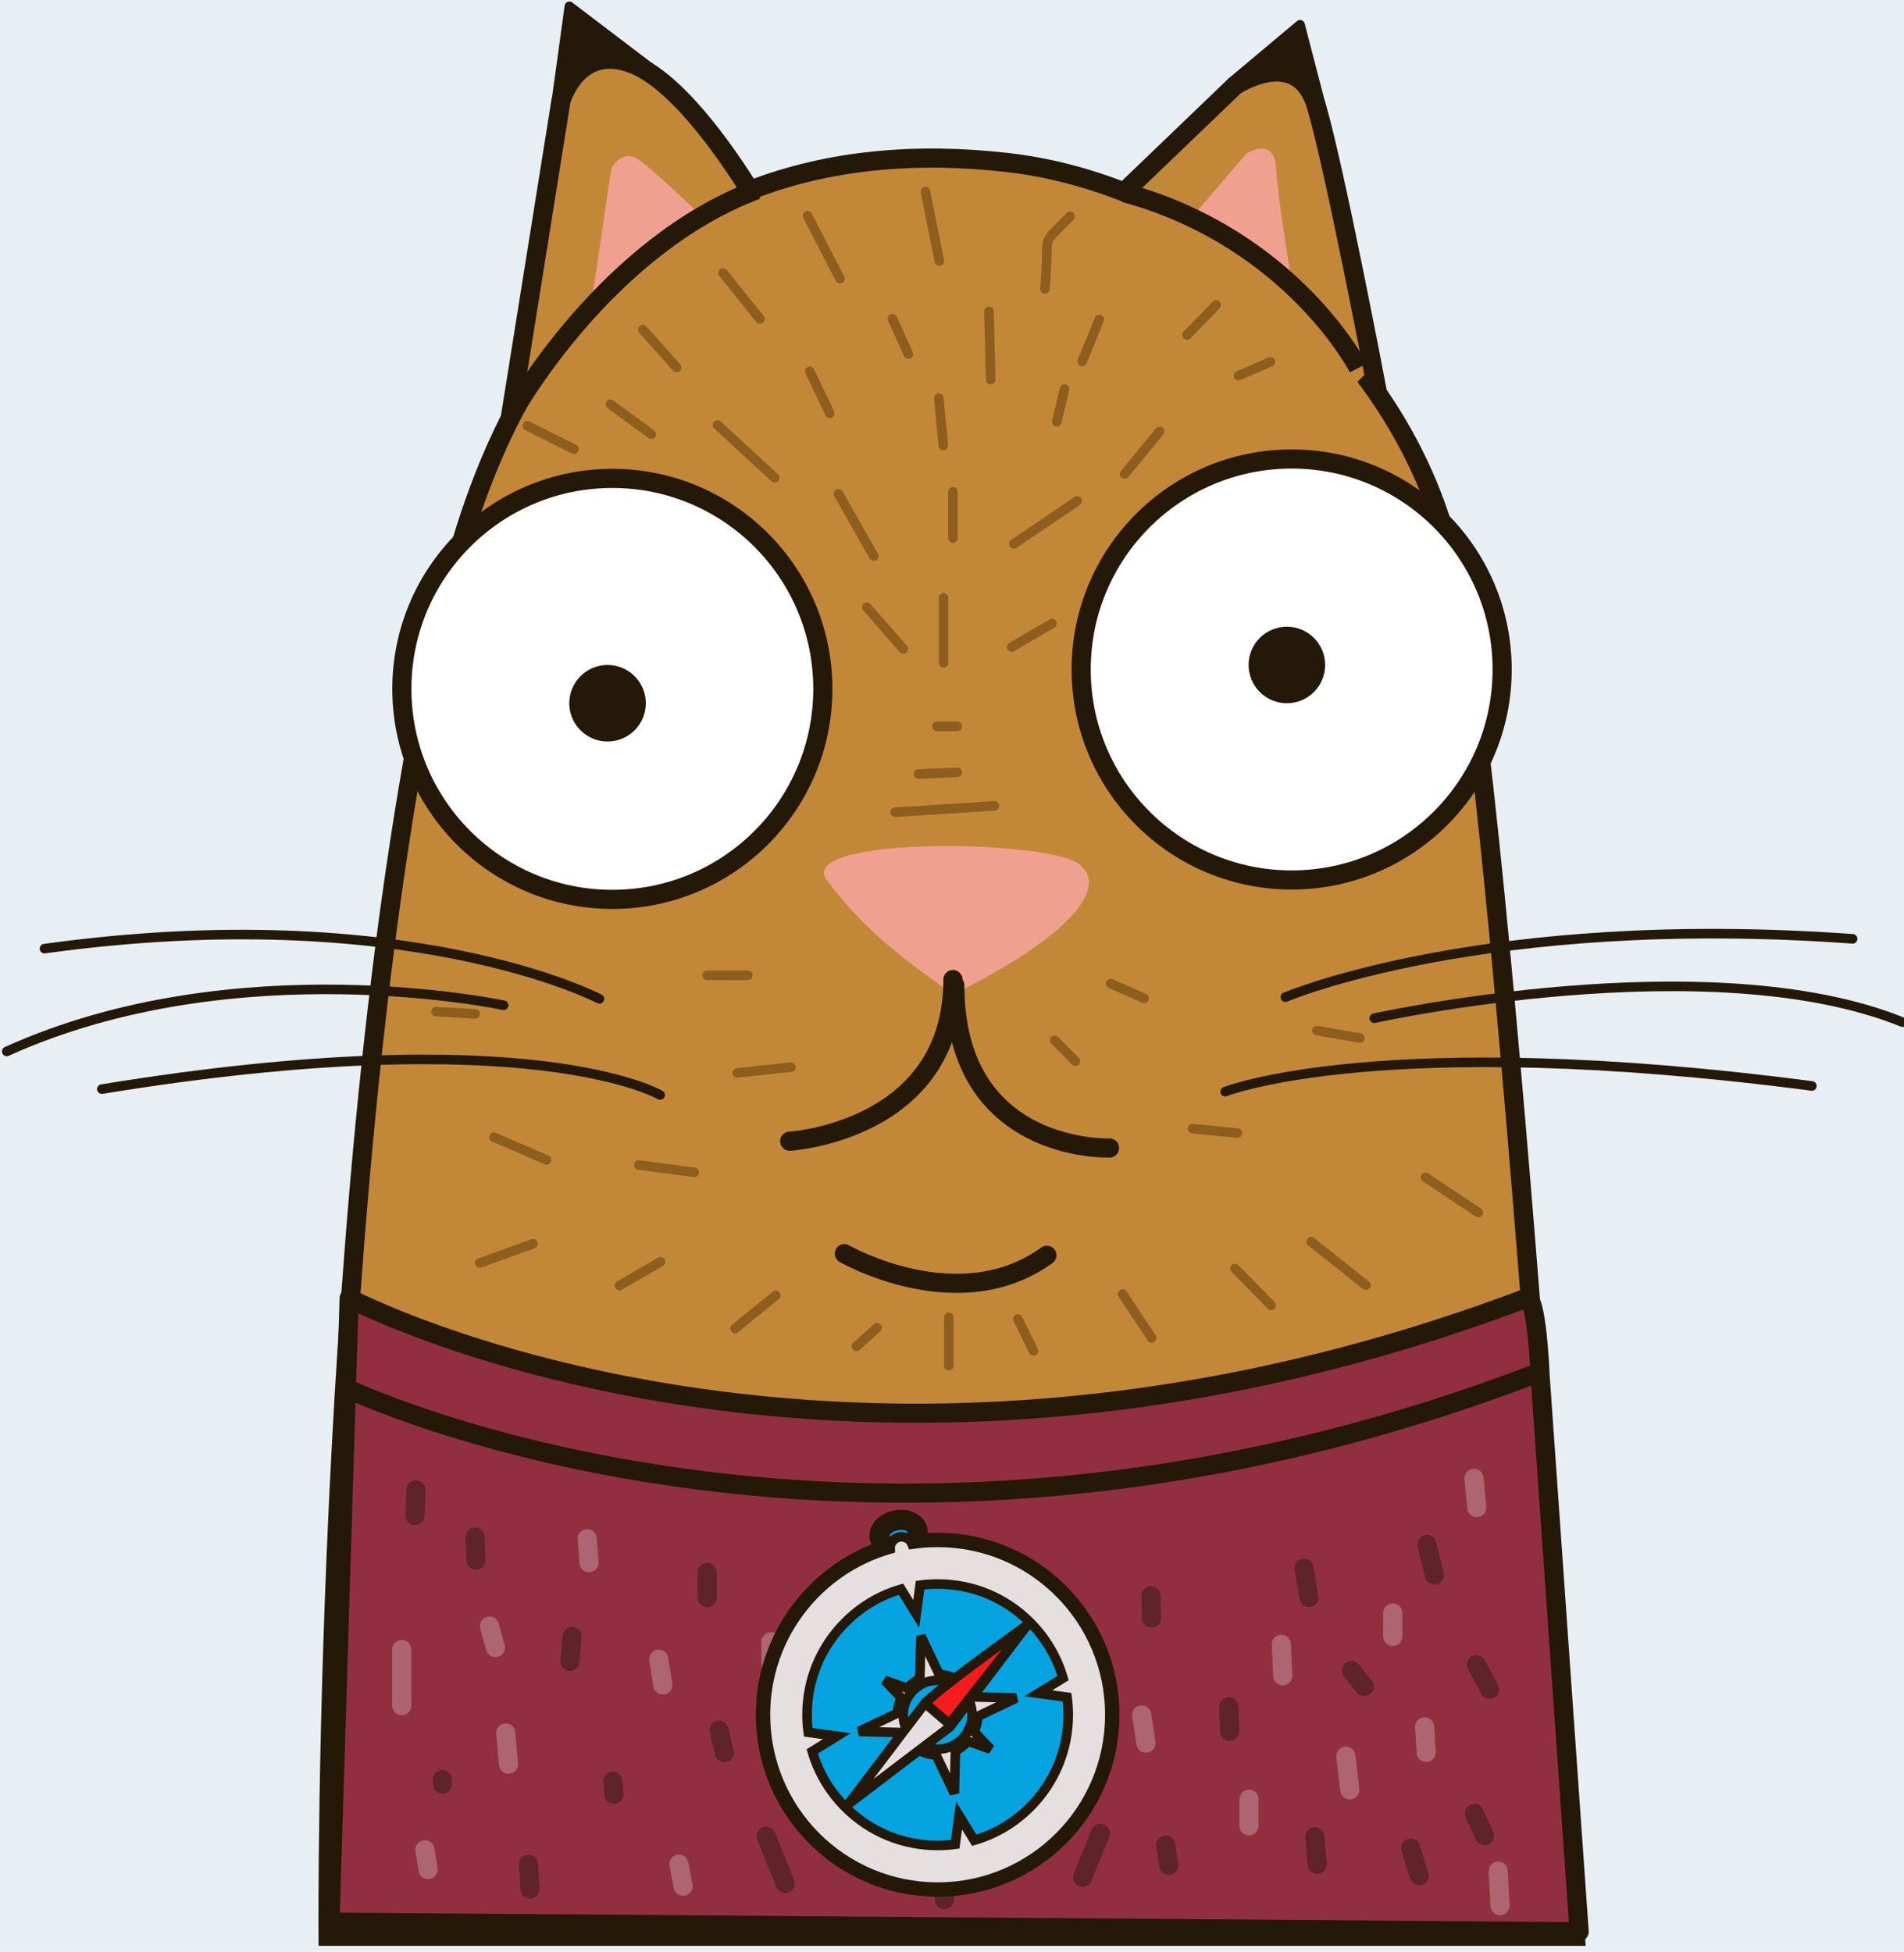 <?xml version="1.0" encoding="UTF-8"?>
<svg width="199px" height="204px" viewBox="0 0 199 204" version="1.1" xmlns="http://www.w3.org/2000/svg" xmlns:xlink="http://www.w3.org/1999/xlink">
    <!-- Generator: Sketch 39.1 (31720) - http://www.bohemiancoding.com/sketch -->
    <title>Poes Safari</title>
    <desc>Created with Sketch.</desc>
    <defs></defs>
    <g id="Page-1" stroke="none" stroke-width="1" fill="none" fill-rule="evenodd">
        <rect id="Rectangle-2" fill="#E7EFF5" x="-1306" y="-420" width="1833" height="838"></rect>
        <g id="Poes-Safari">
            <g id="Cat">
                <g id="Body" transform="translate(34, 6)">
                    <path d="M108.674,33.309 C112.524,38.434 115.486,44.203 117.177,50.368 C122.878,71.159 130.66,196.375 130.66,196.375 L0.292,196.375 C0.292,196.375 -0.363,108.512 13.093,54.86 C15.041,47.09 17.663,40.478 20.844,34.92 L19.605,35.966 L24.633,4.536 C24.633,4.536 26.389,-1.656 32.269,0.742 C37.235,2.766 42.771,11.293 44.374,13.898 C52.586,10.692 61.761,9.887 71.365,10.993 C75.439,11.462 79.522,12.515 83.488,14.07 L95.046,2.974 C95.046,2.974 101.68,-1.459 103.613,5.181 C105.547,11.82 109.803,34.155 109.803,34.155 L108.674,33.309 Z" stroke="#241808" stroke-width="2" fill="#C28838"></path>
                    <g id="Fur" transform="translate(11, 14)" stroke="#8D5E1D" stroke-linecap="round" stroke-linejoin="round">
                        <path d="" id="Path-17"></path>
                        <path d="M25.729,18.42 L22.183,14.442" id="Path-18"></path>
                        <path d="M34.421,13.333 L30.57,8.532" id="Path-19"></path>
                        <path d="M42.792,9.122 C41.662,6.93 40.531,4.738 39.401,2.546" id="Path-20"></path>
                        <path d="M53.175,7.275 L51.72,0.024" id="Path-21"></path>
                        <path d="M64.21,10.201 C64.808,3.814 63.471,6.134 66.841,2.61" id="Path-22"></path>
                        <path d="M79.068,15.007 C80.082,13.964 81.095,12.921 82.109,11.878" id="Path-23"></path>
                        <path d="M84.44,19.268 C85.552,18.784 86.663,18.3 87.774,17.816" id="Path-24"></path>
                        <path d="M68.108,17.773 L69.893,13.393" id="Path-25"></path>
                        <path d="M58.546,19.665 L58.36,12.542" id="Path-26"></path>
                        <path d="M49.943,17.004 L48.275,13.312" id="Path-27"></path>
                        <path d="M41.717,23.193 L39.636,18.814" id="Path-28"></path>
                        <path d="M53.595,26.575 C53.436,24.925 53.278,23.275 53.119,21.624" id="Path-29"></path>
                        <path d="M65.45,24.085 L66.257,20.666" id="Path-30"></path>
                        <path d="" id="Path-31"></path>
                        <polyline id="Path-32" points="52.923 55.918 53.507 55.918 53.634 55.918 53.887 55.918 54.071 55.918 54.13 55.918 54.188 55.918 54.246 55.918 54.305 55.918 54.421 55.918 54.538 55.918 54.596 55.918 54.654 55.918 54.713 55.918 54.771 55.918 54.946 55.918 55.004 55.918 55.062 55.918"></polyline>
                        <path d="M51.001,60.897 L55.041,60.72" id="Path-33"></path>
                        <path d="M48.558,64.892 L58.936,64.228" id="Path-34"></path>
                        <path d="M4.67,85.964 L0.578,85.728" id="Path-35"></path>
                        <polyline id="Path-36" points="33.17 81.935 32.523 81.935 32.229 81.935 31.808 81.935 31.602 81.935 31.396 81.935 31.19 81.935 30.985 81.935 30.69 81.935 30.357 81.935 30.152 81.935 29.897 81.935 29.77 81.935 29.516 81.935 29.389 81.935 29.33 81.935 29.271 81.935 29.144 81.935 29.085 81.935 29.026 81.935 28.967 81.935 28.908 81.935"></polyline>
                        <path d="M37.663,91.531 L32.046,92.139" id="Path-37"></path>
                        <path d="M27.565,102.526 L21.79,101.765" id="Path-38"></path>
                        <path d="M12.115,101.229 C10.287,100.438 8.459,99.647 6.63,98.856" id="Path-39"></path>
                        <path d="M10.71,109.991 L5.132,112.003" id="Path-40"></path>
                        <path d="M24.033,111.882 L19.738,114.365" id="Path-41"></path>
                        <path d="M36.085,115.391 L31.827,118.845" id="Path-42"></path>
                        <path d="M46.664,118.777 L44.513,120.711" id="Path-43"></path>
                        <polyline id="Path-44" points="54.172 117.684 54.172 118.269 54.172 118.395 54.172 118.6 54.172 118.727 54.172 118.853 54.172 118.979 54.172 119.038 54.172 119.164 54.172 119.222 54.172 119.407 54.172 119.465 54.172 119.524 54.172 119.64 54.172 119.699 54.172 119.757 54.172 119.815 54.172 119.873 54.172 119.932 54.172 119.99 54.172 120.048 54.172 120.165 54.172 120.223 54.172 120.281 54.172 120.34 54.172 120.398 54.172 120.456 54.172 120.573 54.172 120.631 54.172 120.748 54.172 120.806 54.172 120.864 54.172 120.923 54.172 120.981 54.172 121.039 54.172 121.098 54.172 121.224 54.172 121.282 54.172 121.341 54.172 121.399 54.172 121.457 54.172 121.574 54.172 121.632 54.172 121.69 54.172 121.807 54.172 121.923 54.172 121.982 54.172 122.04 54.172 122.098 54.172 122.157 54.172 122.215 54.172 122.273 54.172 122.39 54.172 122.448 54.172 122.506 54.172 122.565 54.172 122.623 54.172 122.681 54.172 122.74"></polyline>
                        <path d="M61.383,117.855 C61.927,118.963 62.471,120.07 63.015,121.178" id="Path-45"></path>
                        <path d="M72.326,115.242 L75.364,119.84" id="Path-46"></path>
                        <path d="M84.076,112.584 C85.334,113.863 86.593,115.143 87.851,116.423" id="Path-47"></path>
                        <path d="" id="Path-48"></path>
                        <path d="M92.038,109.779 C93.944,111.292 95.849,112.806 97.754,114.32" id="Path-49"></path>
                        <path d="M103.994,103.053 L109.519,106.735" id="Path-50"></path>
                        <path d="M92.632,87.715 L97.133,88.493" id="Path-51"></path>
                        <path d="M79.639,97.96 C81.2,98.115 82.762,98.27 84.324,98.426" id="Path-52"></path>
                        <path d="M71.092,82.802 C72.254,83.316 73.417,83.83 74.579,84.343" id="Path-53"></path>
                        <path d="M65.234,88.738 L67.407,90.919" id="Path-54"></path>
                        <path d="M46.329,38.133 C45.098,35.96 43.867,33.787 42.636,31.614" id="Path-55"></path>
                        <polyline id="Path-56" points="54.599 36.235 54.599 34.821 54.599 34.579 54.599 34.189 54.599 33.464 54.599 33.352 54.599 33.24 54.599 32.999 54.599 32.757 54.599 32.516 54.599 32.404 54.599 32.292 54.599 32.18 54.599 32.068 54.599 31.956 54.599 31.843 54.599 31.731 54.599 31.619 54.599 31.507 54.599 31.395"></polyline>
                        <path d="M60.97,36.835 L67.591,32.352" id="Path-57"></path>
                        <path d="M60.73,47.632 C62.138,46.811 63.545,45.991 64.952,45.17" id="Path-58"></path>
                        <polyline id="Path-59" points="53.618 49.26 53.618 47.844 53.618 47.285 53.618 46.895 53.618 46.336 53.618 45.144 53.618 44.754 53.618 43.88 53.618 43.638 53.618 43.043 53.618 42.931 53.618 42.819 53.618 42.595 53.618 42.483"></polyline>
                        <path d="M49.408,47.828 L45.598,43.458" id="Path-60"></path>
                        <path d="M35.976,29.936 L29.989,24.416" id="Path-61"></path>
                        <path d="M72.541,29.538 C73.763,28.055 74.984,26.572 76.206,25.088" id="Path-62"></path>
                        <path d="M14.983,26.945 C13.36,26.131 11.736,25.316 10.112,24.501" id="Path-63"></path>
                        <path d="M23.075,25.386 L18.795,22.251" id="Path-64"></path>
                    </g>
                </g>
                <g id="Face">
                    <path d="M88.251,131.028 C88.251,131.028 100.18,137.891 109.415,131.197" id="Mouth" stroke="#241808" stroke-width="2" stroke-linecap="round"></path>
                    <g id="Eyes" transform="translate(42, 47)" stroke="#241808">
                        <circle id="Oval" stroke-width="2" fill="#FFFFFF" cx="22" cy="25" r="22"></circle>
                        <circle id="Oval" stroke-width="2" fill="#FFFFFF" cx="93" cy="22.972" r="22"></circle>
                        <path d="M92.5,26 C94.433,26 96,24.433 96,22.5 C96,20.567 94.433,19 92.5,19 C90.567,19 89,20.567 89,22.5 C89,24.433 90.567,26 92.5,26 Z" id="Oval-2" fill="#241808"></path>
                        <path d="M21.5,30 C23.433,30 25,28.433 25,26.5 C25,24.567 23.433,23 21.5,23 C19.567,23 18,24.567 18,26.5 C18,28.433 19.567,30 21.5,30 Z" id="Oval-2" fill="#241808"></path>
                    </g>
                    <g id="Nose" transform="translate(82, 88)">
                        <path d="M4.459,4.058 C0.851,-0.632 27.125,-0.243 30.656,2.23 C34.187,4.703 29.566,10.012 17.635,15.927 C11.115,11.361 8.066,8.748 4.459,4.058 Z" id="Path-12" fill="#F0A08E"></path>
                        <path d="M0.538,31.276 C0.538,31.276 17.597,30.246 17.597,14.377" id="Path-2" stroke="#241808" stroke-width="2" stroke-linecap="round" stroke-linejoin="round"></path>
                        <path d="M33.963,31.984 C33.963,31.984 17.792,32.613 17.792,14.965" id="Path-3" stroke="#241808" stroke-width="2" stroke-linecap="round" stroke-linejoin="round"></path>
                    </g>
                    <g id="Whiskers" transform="translate(0, 97)" stroke="#241808" stroke-linecap="round">
                        <path d="M62.654,7.4 C62.654,7.4 42.66,-3.104 4.651,2.148" id="Path-4"></path>
                        <path d="M68.997,17.446 C68.997,17.446 55.558,9.498 10.644,16.829" id="Path-5"></path>
                        <path d="M134.346,7.217 C134.346,7.217 155.156,-1.654 193.63,1.124" id="Path-6"></path>
                        <path d="M128.05,17.095 C128.05,17.095 144.433,10.613 189.371,16.5" id="Path-7"></path>
                        <path d="M143.635,9.423 C143.635,9.423 178.682,1.659 198.86,9.836" id="Path-8"></path>
                        <path d="M52.641,8.067 C52.641,8.067 24.605,2.06 0.703,12.893" id="Path-9"></path>
                    </g>
                    <g id="Ears" transform="translate(53, 0)">
                        <path d="M8.878,31.273 L10.895,17.595 C10.895,17.595 12.003,15.47 13.77,16.703 C15.538,17.936 20.045,22.327 20.045,22.327 L8.878,31.273 Z" id="Path-13" fill="#F0A08E"></path>
                        <path d="M72.16,22.03 L77.248,16.082 C77.248,16.082 80.158,14.122 80.367,17.555 C80.576,20.989 81.97,29.238 81.97,29.238 L72.16,22.03 Z" id="Path-14" fill="#F0A08E"></path>
                        <path d="M0.784,42.788 C0.784,42.788 10.324,25.757 26.094,19.83" id="Path-15" stroke="#241808" stroke-width="2"></path>
                        <path d="M88.974,38.46 C88.974,38.46 82.078,24.981 64.575,20.148" id="Path-16" stroke="#241808" stroke-width="2"></path>
                        <path d="M9.608,6.184 C8.051,6.504 5.079,11.061 5.079,11.061 L6.511,0.659 L16.889,8.55 C16.889,8.55 11.747,5.745 9.608,6.184 Z" id="Path-107" stroke="#241808" stroke-linejoin="round" fill="#241808"></path>
                        <path d="M81.392,7.238 C79.783,6.929 75.756,8.558 75.756,8.558 L82.876,2.589 L85.187,11.482 C85.187,11.482 83.124,7.57 81.392,7.238 Z" id="Path-108" stroke="#241808" stroke-linejoin="round" fill="#241808"></path>
                    </g>
                </g>
            </g>
            <g id="Sweater" transform="translate(34, 135)">
                <path d="M0.485,65.891 L2.493,0.684 C2.493,0.684 53.842,27.732 125.514,0.684 C126.637,0.261 126.966,8.758 126.966,8.758 L131.049,66.894 L0.485,65.891 Z" id="Path-67" stroke="#241808" stroke-width="2" stroke-linecap="round" stroke-linejoin="round" fill="#912F40"></path>
                <path d="M2,10 C2,10 55.265,35.792 126.425,8.603" id="Path-66" stroke="#241808" stroke-width="2"></path>
                <g id="Fibers-dark" opacity="0.46" transform="translate(9, 20)" stroke-width="2" stroke-linecap="round">
                    <path d="M0.471,0.703 L0.377,3.39" id="Path-65" stroke="#241808" stroke-linejoin="round"></path>
                    <path d="M6.652,5.64 L6.748,8.056" id="Path-68" stroke="#241808" stroke-linejoin="round"></path>
                    <polyline id="Path-69" stroke="#241808" stroke-linejoin="round" points="3.236 31.468 3.236 31.039 3.236 30.992"></polyline>
                    <path d="M12.39,42.441 L12.249,39.847" id="Path-70" stroke="#241808" stroke-linejoin="round"></path>
                    <path d="M16.563,18.641 L16.795,16.037" id="Path-71" stroke="#241808" stroke-linejoin="round"></path>
                    <path d="M21.16,32.54 L21.066,31.159" id="Path-72" stroke="#241808" stroke-linejoin="round"></path>
                    <path d="M32.711,28.184 L32.151,25.823" id="Path-73" stroke="#241808" stroke-linejoin="round"></path>
                    <polyline id="Path-74" stroke="#241808" stroke-linejoin="round" points="30.912 11.975 30.912 11.515 30.912 11.468 30.912 11.367 30.912 11.32 30.912 11.219 30.912 11.172 30.912 11.071 30.912 10.97 30.912 10.876 30.912 10.775 30.912 10.573 30.912 10.526 30.912 10.378 30.912 10.331 30.912 10.285 30.912 10.238 30.912 10.191 30.912 10.144 30.912 10.097 30.912 10.003 30.912 9.956 30.912 9.863 30.912 9.816 30.912 9.769 30.912 9.722 30.912 9.675 30.912 9.628 30.912 9.581 30.912 9.534 30.912 9.487 30.912 9.44 30.912 9.394 30.912 9.347 30.912 9.393"></polyline>
                    <path d="M46.379,11.129 C46.316,10.627 46.254,10.125 46.191,9.624" id="Path-75" stroke="#241808" stroke-linejoin="round"></path>
                    <path d="M62.583,10.111 L62.676,9.595" id="Path-76" stroke="#241808" stroke-linejoin="round"></path>
                    <path d="M77.35,14.101 L77.303,11.792" id="Path-77" stroke="#241808" stroke-linejoin="round"></path>
                    <path d="M85.522,25.962 L85.428,23.397" id="Path-78" stroke="#241808" stroke-linejoin="round"></path>
                    <path d="M79.156,39.958 L78.828,37.844" id="Path-79" stroke="#241808" stroke-linejoin="round"></path>
                    <path d="M94.671,39.837 L94.429,36.978" id="Path-80" stroke="#241808" stroke-linejoin="round"></path>
                    <path d="M99.582,21.267 C99.142,20.711 98.701,20.155 98.261,19.6" id="Path-81" stroke="#241808" stroke-linejoin="round"></path>
                    <path d="M93.81,11.97 L93.287,8.892" id="Path-82" stroke="#241808" stroke-linejoin="round"></path>
                    <path d="M106.915,9.605 L106.127,6.412" id="Path-83" stroke="#241808" stroke-linejoin="round"></path>
                    <path d="M112.683,21.561 L111.302,18.988" id="Path-84" stroke="#241808" stroke-linejoin="round"></path>
                    <path d="M112.156,36.866 L111.09,34.531" id="Path-85" stroke="#241808" stroke-linejoin="round"></path>
                    <path d="M105.334,41.049 C105.035,40.083 104.737,39.118 104.439,38.152" id="Path-86" stroke="#241808" stroke-linejoin="round"></path>
                    <path d="" id="Path-87" stroke="#979797" stroke-linejoin="round"></path>
                    <path d="M37.077,36.922 L39.071,41.862" id="Path-104" stroke="#241808"></path>
                    <path d="M70.149,41.215 L72.009,36.62" id="Path-105" stroke="#241808"></path>
                    <polyline id="Path-106" stroke="#241808" points="55.706 41.817 55.706 43.146 55.706 43.279 55.706 43.412 55.706 43.544"></polyline>
                </g>
                <g id="Fibers-light" opacity="0.259" transform="translate(7, 19)" stroke-width="2" stroke-linecap="round">
                    <path d="M20.561,9.323 C20.497,8.489 20.433,7.654 20.37,6.82" id="Path-88" stroke="#FFFEFE" stroke-linejoin="round"></path>
                    <path d="M10.778,18.197 L10.161,15.951" id="Path-89" stroke="#FFFEFE" stroke-linejoin="round"></path>
                    <path d="M12.147,30.39 L11.858,27.124" id="Path-90" stroke="#FFFEFE" stroke-linejoin="round"></path>
                    <path d="M3.741,41.392 L3.413,39.332" id="Path-91" stroke="#FFFEFE" stroke-linejoin="round"></path>
                    <path d="M30.398,43.133 L29.953,40.834" id="Path-92" stroke="#FFFEFE" stroke-linejoin="round"></path>
                    <path d="M28.277,22.109 C28.134,21.209 27.992,20.309 27.849,19.41" id="Path-93" stroke="#FFFEFE" stroke-linejoin="round"></path>
                    <polyline id="Path-94" stroke="#FFFEFE" stroke-linejoin="round" points="39.571 19.863 39.571 19.317 39.571 19.154 39.571 18.826 39.571 18.663 39.571 18.562 39.571 18.461 39.571 18.414 39.571 18.266 39.571 18.165 39.571 18.071 39.571 17.977 39.571 17.93 39.571 17.883 39.571 17.836 39.571 17.79 39.571 17.743 39.571 17.696 39.571 17.649 39.571 17.602 39.571 17.648 39.571 17.695 39.571 17.741"></polyline>
                    <path d="M78.77,28.181 L78.325,25.25" id="Path-95" stroke="#FFFEFE" stroke-linejoin="round"></path>
                    <polyline id="Path-96" stroke="#FFFEFE" stroke-linejoin="round" points="89.54 36.821 89.54 35.723 89.54 35.622 89.54 35.459 89.54 35.358 89.54 35.194 89.54 35.147 89.54 34.983 89.54 34.835 89.54 34.672 89.54 34.625 89.54 34.578 89.54 34.477 89.54 34.43 89.54 34.282 89.54 34.235 89.54 34.188 89.54 34.142 89.54 34.095 89.54 34.048 89.54 34.211"></polyline>
                    <path d="M100.082,33.079 L99.661,29.559" id="Path-97" stroke="#FFFEFE" stroke-linejoin="round"></path>
                    <path d="M108.06,29.149 L107.896,26.483" id="Path-98" stroke="#FFFEFE" stroke-linejoin="round"></path>
                    <path d="M93.069,21.146 L92.921,17.854" id="Path-99" stroke="#FFFEFE" stroke-linejoin="round"></path>
                    <path d="M113.347,3.569 L113.065,0.512" id="Path-100" stroke="#FFFEFE" stroke-linejoin="round"></path>
                    <polyline id="Path-101" stroke="#FFFEFE" stroke-linejoin="round" points="104.567 17.04 104.567 16.603 104.567 16.556 104.567 16.509 104.567 16.462 104.567 16.416 104.567 16.369 104.567 16.322 104.567 16.228 104.567 16.181 104.567 16.134 104.567 16.087 104.567 16.04 104.567 15.993 104.567 15.947 104.567 15.9 104.567 15.853 104.567 15.806 104.567 15.759 104.567 15.712 104.567 15.665 104.567 15.618 104.567 15.524 104.567 15.478 104.567 15.431 104.567 15.384 104.567 15.337 104.567 15.29 104.567 15.243 104.567 15.196 104.567 15.149 104.567 15.102 104.567 15.055 104.567 15.009 104.567 14.962 104.567 14.915 104.567 14.868 104.567 14.821 104.567 14.774 104.567 14.727 104.567 14.68 104.567 14.633 104.567 14.586"></polyline>
                    <path d="M115.78,45.163 L115.585,41.563" id="Path-102" stroke="#FFFEFE" stroke-linejoin="round"></path>
                    <polyline id="Path-103" stroke="#FFFDFD" points="0.986 18.398 0.986 19.684 0.986 19.816 0.986 20.105 0.986 20.37 0.986 20.503 0.986 20.924 0.986 21.057 0.986 21.19 0.986 21.611 0.986 21.744 0.986 21.877 0.986 22.01 0.986 22.143 0.986 22.542 0.986 22.675 0.986 22.807 0.986 23.073 0.986 23.339 0.986 23.472 0.986 23.605 0.986 23.738 0.986 23.871 0.986 24.003 0.986 24.136 0.986 24.269"></polyline>
                </g>
                <g id="Logo-Safari" transform="translate(46, 23)" stroke="#241808">
                    <path d="M15.344,3.394 C15.788,2.932 16.04,2.413 15.931,1.898 C15.791,1.239 15.091,0.796 14.19,0.796 C13.995,0.796 13.798,0.817 13.602,0.859 C12.471,1.099 11.721,1.933 11.896,2.757 C12.003,3.258 12.432,3.633 13.027,3.785 C5.506,6.054 0,12.992 0,21.217 C0,31.169 8.059,39.236 18,39.236 C27.941,39.236 36,31.169 36,21.217 C36,11.266 27.941,3.199 18,3.199 C17.098,3.199 16.211,3.266 15.344,3.394 Z" id="Path" stroke-width="2" fill="#05A3E0"></path>
                    <path d="M18,3.199 C17.098,3.199 16.211,3.266 15.344,3.394 C15.333,3.365 15.321,3.336 15.307,3.308 C15.788,2.932 16.04,2.413 15.931,1.898 C15.791,1.239 15.091,0.796 14.19,0.796 C13.995,0.796 13.798,0.817 13.602,0.859 C12.471,1.099 11.721,1.933 11.896,2.757 C12.003,3.258 12.432,3.633 13.027,3.785 C13.026,3.821 13.027,3.858 13.029,3.895 C5.506,6.054 0,12.992 0,21.217 C0,31.169 8.059,39.236 18,39.236 C27.941,39.236 36,31.169 36,21.217 C36,11.266 27.941,3.199 18,3.199 L18,3.199 Z M12.483,2.632 C12.382,2.154 12.951,1.611 13.726,1.446 C13.882,1.413 14.037,1.396 14.19,1.396 C14.791,1.396 15.266,1.654 15.344,2.023 C15.404,2.305 15.229,2.609 14.917,2.845 C14.654,2.659 14.317,2.578 13.976,2.65 C13.637,2.722 13.363,2.932 13.197,3.208 C12.816,3.116 12.541,2.905 12.483,2.632 L12.483,2.632 Z M27.652,30.879 C26.003,32.53 24.007,33.705 21.828,34.338 L20.238,31.757 L19.835,34.759 C19.232,34.84 18.619,34.881 18,34.881 C14.354,34.881 10.926,33.46 8.348,30.879 C6.699,29.229 5.525,27.23 4.892,25.049 L7.471,23.458 L4.473,23.054 C4.392,22.45 4.35,21.837 4.35,21.217 C4.35,17.567 5.77,14.136 8.348,11.555 C9.997,9.905 11.993,8.729 14.172,8.095 L15.762,10.677 L16.165,7.676 C16.768,7.595 17.381,7.553 18,7.553 C21.646,7.553 25.074,8.974 27.652,11.555 C29.301,13.206 30.475,15.204 31.108,17.385 L28.529,18.977 L31.527,19.38 C31.608,19.984 31.65,20.597 31.65,21.217 C31.65,24.867 30.23,28.298 27.652,30.879 L27.652,30.879 Z M27.334,11.874 L19.947,17.493 C19.398,17.206 18.789,17.041 18.169,17.016 L16.254,12.992 L16.139,17.447 C15.64,17.692 15.197,18.035 14.831,18.458 L12.465,17.619 L14.193,19.441 C13.956,19.949 13.823,20.493 13.802,21.049 L9.784,22.966 L14.236,23.081 C14.25,23.11 14.265,23.138 14.28,23.166 L8.666,30.561 L16.053,24.941 C16.602,25.228 17.211,25.394 17.831,25.418 L19.746,29.442 L19.861,24.988 C20.36,24.742 20.803,24.4 21.169,23.976 L23.535,24.815 L21.807,22.993 C22.044,22.486 22.177,21.941 22.198,21.386 L26.216,19.469 L21.764,19.354 C21.75,19.325 21.735,19.296 21.72,19.268 L27.334,11.874 Z M18.004,17.483 L18.004,17.613 L18.004,17.483 Z M17.252,17.692 C17.504,17.639 17.756,17.613 18.004,17.613 C18.159,17.613 18.313,17.623 18.465,17.643 L18.468,17.644 L18.468,17.643 C18.795,17.686 19.112,17.774 19.41,17.902 L16.727,19.943 L14.688,22.629 C14.599,22.419 14.528,22.198 14.479,21.966 C14.065,20.02 15.307,18.106 17.252,17.692 L17.252,17.692 Z M19.879,24.291 L19.879,24.291 C19.54,24.499 19.16,24.655 18.748,24.742 C18.496,24.796 18.244,24.822 17.997,24.822 C17.841,24.822 17.687,24.811 17.535,24.792 L17.532,24.791 L17.532,24.791 C17.205,24.749 16.889,24.66 16.59,24.533 L19.273,22.491 L21.312,19.805 C21.401,20.015 21.472,20.237 21.521,20.468 C21.847,22.003 21.144,23.516 19.879,24.291 L19.879,24.291 Z" id="safari" fill="#E5DFDF"></path>
                    <path d="M27.334,11.874 L19.216,22.185 L16.778,20.09 C16.229,19.803 27.334,11.874 27.334,11.874 Z" id="Path" fill="#F41C1C"></path>
                </g>
            </g>
        </g>
    </g>
</svg>